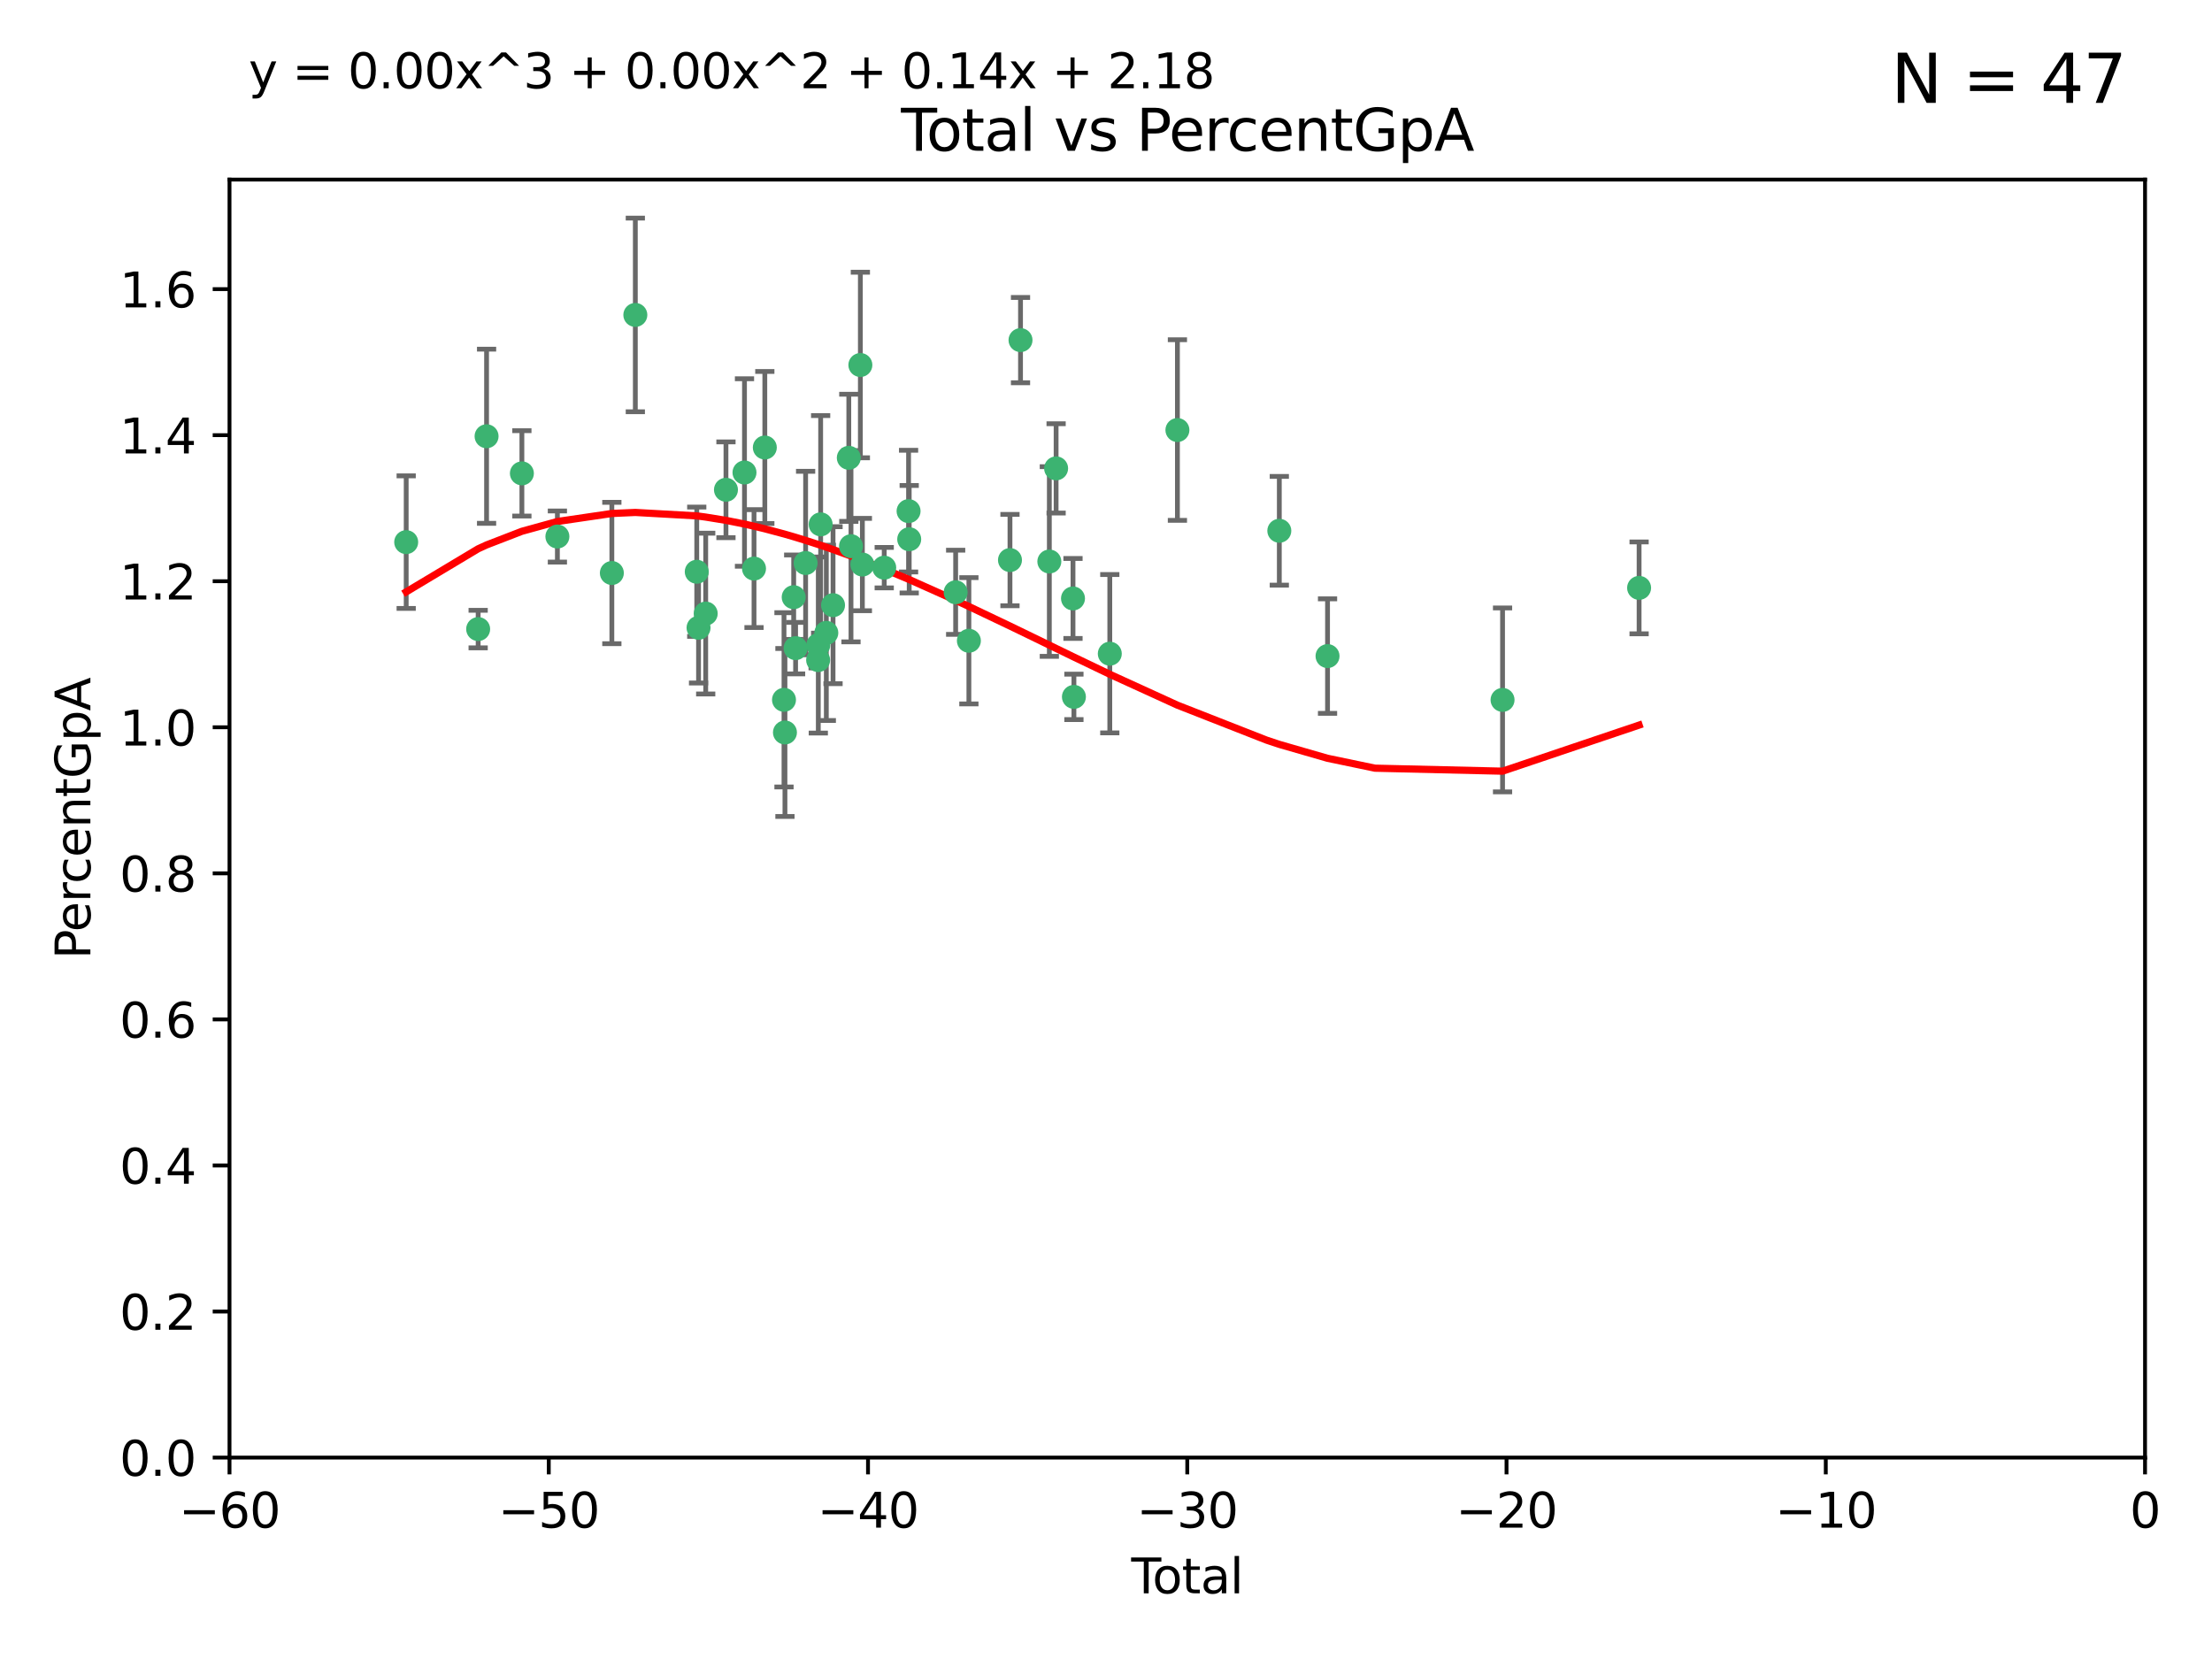 <?xml version="1.0" encoding="utf-8" standalone="no"?>
<!DOCTYPE svg PUBLIC "-//W3C//DTD SVG 1.1//EN"
  "http://www.w3.org/Graphics/SVG/1.1/DTD/svg11.dtd">
<svg xmlns:xlink="http://www.w3.org/1999/xlink" width="460.8pt" height="345.6pt" viewBox="0 0 460.8 345.6" xmlns="http://www.w3.org/2000/svg" version="1.1">
 <defs>
  <style type="text/css">*{stroke-linejoin: round; stroke-linecap: butt}</style>
 </defs>
 <g id="figure_1">
  <g id="patch_1">
   <path d="M 0 345.6 
L 460.8 345.6 
L 460.8 0 
L 0 0 
z
" style="fill: #ffffff"/>
  </g>
  <g id="axes_1">
   <g id="patch_2">
    <path d="M 47.81 303.64 
L 446.85 303.64 
L 446.85 37.411 
L 47.81 37.411 
z
" style="fill: #ffffff"/>
   </g>
   <g id="PathCollection_1">
    <defs>
     <path id="ma49d85616e" d="M 0 1.118 
C 0.297 1.118 0.581 1 0.791 0.791 
C 1 0.581 1.118 0.297 1.118 0 
C 1.118 -0.297 1 -0.581 0.791 -0.791 
C 0.581 -1 0.297 -1.118 0 -1.118 
C -0.297 -1.118 -0.581 -1 -0.791 -0.791 
C -1 -0.581 -1.118 -0.297 -1.118 0 
C -1.118 0.297 -1 0.581 -0.791 0.791 
C -0.581 1 -0.297 1.118 0 1.118 
z
" style="stroke: #3cb371"/>
    </defs>
    <g clip-path="url(#p4fda4cc3db)">
     <use xlink:href="#ma49d85616e" x="84.617" y="112.935" style="fill: #3cb371; stroke: #3cb371"/>
     <use xlink:href="#ma49d85616e" x="99.609" y="131.048" style="fill: #3cb371; stroke: #3cb371"/>
     <use xlink:href="#ma49d85616e" x="101.362" y="90.88" style="fill: #3cb371; stroke: #3cb371"/>
     <use xlink:href="#ma49d85616e" x="108.719" y="98.611" style="fill: #3cb371; stroke: #3cb371"/>
     <use xlink:href="#ma49d85616e" x="116.115" y="111.768" style="fill: #3cb371; stroke: #3cb371"/>
     <use xlink:href="#ma49d85616e" x="127.46" y="119.368" style="fill: #3cb371; stroke: #3cb371"/>
     <use xlink:href="#ma49d85616e" x="132.351" y="65.606" style="fill: #3cb371; stroke: #3cb371"/>
     <use xlink:href="#ma49d85616e" x="145.146" y="119.105" style="fill: #3cb371; stroke: #3cb371"/>
     <use xlink:href="#ma49d85616e" x="145.52" y="130.776" style="fill: #3cb371; stroke: #3cb371"/>
     <use xlink:href="#ma49d85616e" x="147.011" y="127.82" style="fill: #3cb371; stroke: #3cb371"/>
     <use xlink:href="#ma49d85616e" x="151.231" y="102.028" style="fill: #3cb371; stroke: #3cb371"/>
     <use xlink:href="#ma49d85616e" x="155.091" y="98.431" style="fill: #3cb371; stroke: #3cb371"/>
     <use xlink:href="#ma49d85616e" x="157.076" y="118.446" style="fill: #3cb371; stroke: #3cb371"/>
     <use xlink:href="#ma49d85616e" x="159.326" y="93.226" style="fill: #3cb371; stroke: #3cb371"/>
     <use xlink:href="#ma49d85616e" x="163.321" y="145.786" style="fill: #3cb371; stroke: #3cb371"/>
     <use xlink:href="#ma49d85616e" x="163.519" y="152.588" style="fill: #3cb371; stroke: #3cb371"/>
     <use xlink:href="#ma49d85616e" x="165.341" y="124.404" style="fill: #3cb371; stroke: #3cb371"/>
     <use xlink:href="#ma49d85616e" x="165.737" y="135.021" style="fill: #3cb371; stroke: #3cb371"/>
     <use xlink:href="#ma49d85616e" x="167.825" y="117.288" style="fill: #3cb371; stroke: #3cb371"/>
     <use xlink:href="#ma49d85616e" x="170.432" y="137.505" style="fill: #3cb371; stroke: #3cb371"/>
     <use xlink:href="#ma49d85616e" x="170.468" y="134.369" style="fill: #3cb371; stroke: #3cb371"/>
     <use xlink:href="#ma49d85616e" x="170.956" y="109.235" style="fill: #3cb371; stroke: #3cb371"/>
     <use xlink:href="#ma49d85616e" x="172.138" y="131.834" style="fill: #3cb371; stroke: #3cb371"/>
     <use xlink:href="#ma49d85616e" x="173.537" y="126.071" style="fill: #3cb371; stroke: #3cb371"/>
     <use xlink:href="#ma49d85616e" x="176.821" y="95.371" style="fill: #3cb371; stroke: #3cb371"/>
     <use xlink:href="#ma49d85616e" x="177.278" y="113.783" style="fill: #3cb371; stroke: #3cb371"/>
     <use xlink:href="#ma49d85616e" x="179.23" y="76.037" style="fill: #3cb371; stroke: #3cb371"/>
     <use xlink:href="#ma49d85616e" x="179.649" y="117.606" style="fill: #3cb371; stroke: #3cb371"/>
     <use xlink:href="#ma49d85616e" x="184.2" y="118.255" style="fill: #3cb371; stroke: #3cb371"/>
     <use xlink:href="#ma49d85616e" x="189.273" y="106.473" style="fill: #3cb371; stroke: #3cb371"/>
     <use xlink:href="#ma49d85616e" x="189.405" y="112.334" style="fill: #3cb371; stroke: #3cb371"/>
     <use xlink:href="#ma49d85616e" x="199.081" y="123.385" style="fill: #3cb371; stroke: #3cb371"/>
     <use xlink:href="#ma49d85616e" x="201.837" y="133.482" style="fill: #3cb371; stroke: #3cb371"/>
     <use xlink:href="#ma49d85616e" x="210.397" y="116.673" style="fill: #3cb371; stroke: #3cb371"/>
     <use xlink:href="#ma49d85616e" x="212.592" y="70.852" style="fill: #3cb371; stroke: #3cb371"/>
     <use xlink:href="#ma49d85616e" x="218.597" y="116.973" style="fill: #3cb371; stroke: #3cb371"/>
     <use xlink:href="#ma49d85616e" x="220.007" y="97.572" style="fill: #3cb371; stroke: #3cb371"/>
     <use xlink:href="#ma49d85616e" x="223.525" y="124.669" style="fill: #3cb371; stroke: #3cb371"/>
     <use xlink:href="#ma49d85616e" x="223.717" y="145.171" style="fill: #3cb371; stroke: #3cb371"/>
     <use xlink:href="#ma49d85616e" x="231.191" y="136.178" style="fill: #3cb371; stroke: #3cb371"/>
     <use xlink:href="#ma49d85616e" x="245.278" y="89.586" style="fill: #3cb371; stroke: #3cb371"/>
     <use xlink:href="#ma49d85616e" x="266.505" y="110.571" style="fill: #3cb371; stroke: #3cb371"/>
     <use xlink:href="#ma49d85616e" x="276.55" y="136.674" style="fill: #3cb371; stroke: #3cb371"/>
     <use xlink:href="#ma49d85616e" x="313.009" y="145.801" style="fill: #3cb371; stroke: #3cb371"/>
     <use xlink:href="#ma49d85616e" x="341.455" y="122.465" style="fill: #3cb371; stroke: #3cb371"/>
    </g>
   </g>
   <g id="matplotlib.axis_1">
    <g id="xtick_1">
     <g id="line2d_1">
      <defs>
       <path id="m1b76856606" d="M 0 0 
L 0 3.5 
" style="stroke: #000000; stroke-width: 0.8"/>
      </defs>
      <g>
       <use xlink:href="#m1b76856606" x="47.81" y="303.64" style="stroke: #000000; stroke-width: 0.8"/>
      </g>
     </g>
     <g id="text_1">
      <!-- −60 -->
      <g transform="translate(37.258 318.238)scale(0.1 -0.1)">
       <defs>
        <path id="DejaVuSans-2212" d="M 678 2272 
L 4684 2272 
L 4684 1741 
L 678 1741 
L 678 2272 
z
" transform="scale(0.016)"/>
        <path id="DejaVuSans-36" d="M 2113 2584 
Q 1688 2584 1439 2293 
Q 1191 2003 1191 1497 
Q 1191 994 1439 701 
Q 1688 409 2113 409 
Q 2538 409 2786 701 
Q 3034 994 3034 1497 
Q 3034 2003 2786 2293 
Q 2538 2584 2113 2584 
z
M 3366 4563 
L 3366 3988 
Q 3128 4100 2886 4159 
Q 2644 4219 2406 4219 
Q 1781 4219 1451 3797 
Q 1122 3375 1075 2522 
Q 1259 2794 1537 2939 
Q 1816 3084 2150 3084 
Q 2853 3084 3261 2657 
Q 3669 2231 3669 1497 
Q 3669 778 3244 343 
Q 2819 -91 2113 -91 
Q 1303 -91 875 529 
Q 447 1150 447 2328 
Q 447 3434 972 4092 
Q 1497 4750 2381 4750 
Q 2619 4750 2861 4703 
Q 3103 4656 3366 4563 
z
" transform="scale(0.016)"/>
        <path id="DejaVuSans-30" d="M 2034 4250 
Q 1547 4250 1301 3770 
Q 1056 3291 1056 2328 
Q 1056 1369 1301 889 
Q 1547 409 2034 409 
Q 2525 409 2770 889 
Q 3016 1369 3016 2328 
Q 3016 3291 2770 3770 
Q 2525 4250 2034 4250 
z
M 2034 4750 
Q 2819 4750 3233 4129 
Q 3647 3509 3647 2328 
Q 3647 1150 3233 529 
Q 2819 -91 2034 -91 
Q 1250 -91 836 529 
Q 422 1150 422 2328 
Q 422 3509 836 4129 
Q 1250 4750 2034 4750 
z
" transform="scale(0.016)"/>
       </defs>
       <use xlink:href="#DejaVuSans-2212"/>
       <use xlink:href="#DejaVuSans-36" x="83.789"/>
       <use xlink:href="#DejaVuSans-30" x="147.412"/>
      </g>
     </g>
    </g>
    <g id="xtick_2">
     <g id="line2d_2">
      <g>
       <use xlink:href="#m1b76856606" x="114.317" y="303.64" style="stroke: #000000; stroke-width: 0.8"/>
      </g>
     </g>
     <g id="text_2">
      <!-- −50 -->
      <g transform="translate(103.764 318.238)scale(0.1 -0.1)">
       <defs>
        <path id="DejaVuSans-35" d="M 691 4666 
L 3169 4666 
L 3169 4134 
L 1269 4134 
L 1269 2991 
Q 1406 3038 1543 3061 
Q 1681 3084 1819 3084 
Q 2600 3084 3056 2656 
Q 3513 2228 3513 1497 
Q 3513 744 3044 326 
Q 2575 -91 1722 -91 
Q 1428 -91 1123 -41 
Q 819 9 494 109 
L 494 744 
Q 775 591 1075 516 
Q 1375 441 1709 441 
Q 2250 441 2565 725 
Q 2881 1009 2881 1497 
Q 2881 1984 2565 2268 
Q 2250 2553 1709 2553 
Q 1456 2553 1204 2497 
Q 953 2441 691 2322 
L 691 4666 
z
" transform="scale(0.016)"/>
       </defs>
       <use xlink:href="#DejaVuSans-2212"/>
       <use xlink:href="#DejaVuSans-35" x="83.789"/>
       <use xlink:href="#DejaVuSans-30" x="147.412"/>
      </g>
     </g>
    </g>
    <g id="xtick_3">
     <g id="line2d_3">
      <g>
       <use xlink:href="#m1b76856606" x="180.823" y="303.64" style="stroke: #000000; stroke-width: 0.8"/>
      </g>
     </g>
     <g id="text_3">
      <!-- −40 -->
      <g transform="translate(170.271 318.238)scale(0.1 -0.1)">
       <defs>
        <path id="DejaVuSans-34" d="M 2419 4116 
L 825 1625 
L 2419 1625 
L 2419 4116 
z
M 2253 4666 
L 3047 4666 
L 3047 1625 
L 3713 1625 
L 3713 1100 
L 3047 1100 
L 3047 0 
L 2419 0 
L 2419 1100 
L 313 1100 
L 313 1709 
L 2253 4666 
z
" transform="scale(0.016)"/>
       </defs>
       <use xlink:href="#DejaVuSans-2212"/>
       <use xlink:href="#DejaVuSans-34" x="83.789"/>
       <use xlink:href="#DejaVuSans-30" x="147.412"/>
      </g>
     </g>
    </g>
    <g id="xtick_4">
     <g id="line2d_4">
      <g>
       <use xlink:href="#m1b76856606" x="247.33" y="303.64" style="stroke: #000000; stroke-width: 0.8"/>
      </g>
     </g>
     <g id="text_4">
      <!-- −30 -->
      <g transform="translate(236.778 318.238)scale(0.1 -0.1)">
       <defs>
        <path id="DejaVuSans-33" d="M 2597 2516 
Q 3050 2419 3304 2112 
Q 3559 1806 3559 1356 
Q 3559 666 3084 287 
Q 2609 -91 1734 -91 
Q 1441 -91 1130 -33 
Q 819 25 488 141 
L 488 750 
Q 750 597 1062 519 
Q 1375 441 1716 441 
Q 2309 441 2620 675 
Q 2931 909 2931 1356 
Q 2931 1769 2642 2001 
Q 2353 2234 1838 2234 
L 1294 2234 
L 1294 2753 
L 1863 2753 
Q 2328 2753 2575 2939 
Q 2822 3125 2822 3475 
Q 2822 3834 2567 4026 
Q 2313 4219 1838 4219 
Q 1578 4219 1281 4162 
Q 984 4106 628 3988 
L 628 4550 
Q 988 4650 1302 4700 
Q 1616 4750 1894 4750 
Q 2613 4750 3031 4423 
Q 3450 4097 3450 3541 
Q 3450 3153 3228 2886 
Q 3006 2619 2597 2516 
z
" transform="scale(0.016)"/>
       </defs>
       <use xlink:href="#DejaVuSans-2212"/>
       <use xlink:href="#DejaVuSans-33" x="83.789"/>
       <use xlink:href="#DejaVuSans-30" x="147.412"/>
      </g>
     </g>
    </g>
    <g id="xtick_5">
     <g id="line2d_5">
      <g>
       <use xlink:href="#m1b76856606" x="313.837" y="303.64" style="stroke: #000000; stroke-width: 0.8"/>
      </g>
     </g>
     <g id="text_5">
      <!-- −20 -->
      <g transform="translate(303.284 318.238)scale(0.1 -0.1)">
       <defs>
        <path id="DejaVuSans-32" d="M 1228 531 
L 3431 531 
L 3431 0 
L 469 0 
L 469 531 
Q 828 903 1448 1529 
Q 2069 2156 2228 2338 
Q 2531 2678 2651 2914 
Q 2772 3150 2772 3378 
Q 2772 3750 2511 3984 
Q 2250 4219 1831 4219 
Q 1534 4219 1204 4116 
Q 875 4013 500 3803 
L 500 4441 
Q 881 4594 1212 4672 
Q 1544 4750 1819 4750 
Q 2544 4750 2975 4387 
Q 3406 4025 3406 3419 
Q 3406 3131 3298 2873 
Q 3191 2616 2906 2266 
Q 2828 2175 2409 1742 
Q 1991 1309 1228 531 
z
" transform="scale(0.016)"/>
       </defs>
       <use xlink:href="#DejaVuSans-2212"/>
       <use xlink:href="#DejaVuSans-32" x="83.789"/>
       <use xlink:href="#DejaVuSans-30" x="147.412"/>
      </g>
     </g>
    </g>
    <g id="xtick_6">
     <g id="line2d_6">
      <g>
       <use xlink:href="#m1b76856606" x="380.343" y="303.64" style="stroke: #000000; stroke-width: 0.8"/>
      </g>
     </g>
     <g id="text_6">
      <!-- −10 -->
      <g transform="translate(369.791 318.238)scale(0.1 -0.1)">
       <defs>
        <path id="DejaVuSans-31" d="M 794 531 
L 1825 531 
L 1825 4091 
L 703 3866 
L 703 4441 
L 1819 4666 
L 2450 4666 
L 2450 531 
L 3481 531 
L 3481 0 
L 794 0 
L 794 531 
z
" transform="scale(0.016)"/>
       </defs>
       <use xlink:href="#DejaVuSans-2212"/>
       <use xlink:href="#DejaVuSans-31" x="83.789"/>
       <use xlink:href="#DejaVuSans-30" x="147.412"/>
      </g>
     </g>
    </g>
    <g id="xtick_7">
     <g id="line2d_7">
      <g>
       <use xlink:href="#m1b76856606" x="446.85" y="303.64" style="stroke: #000000; stroke-width: 0.8"/>
      </g>
     </g>
     <g id="text_7">
      <!-- 0 -->
      <g transform="translate(443.669 318.238)scale(0.1 -0.1)">
       <use xlink:href="#DejaVuSans-30"/>
      </g>
     </g>
    </g>
    <g id="text_8">
     <!-- Total -->
     <g transform="translate(235.653 331.917)scale(0.1 -0.1)">
      <defs>
       <path id="DejaVuSans-54" d="M -19 4666 
L 3928 4666 
L 3928 4134 
L 2272 4134 
L 2272 0 
L 1638 0 
L 1638 4134 
L -19 4134 
L -19 4666 
z
" transform="scale(0.016)"/>
       <path id="DejaVuSans-6f" d="M 1959 3097 
Q 1497 3097 1228 2736 
Q 959 2375 959 1747 
Q 959 1119 1226 758 
Q 1494 397 1959 397 
Q 2419 397 2687 759 
Q 2956 1122 2956 1747 
Q 2956 2369 2687 2733 
Q 2419 3097 1959 3097 
z
M 1959 3584 
Q 2709 3584 3137 3096 
Q 3566 2609 3566 1747 
Q 3566 888 3137 398 
Q 2709 -91 1959 -91 
Q 1206 -91 779 398 
Q 353 888 353 1747 
Q 353 2609 779 3096 
Q 1206 3584 1959 3584 
z
" transform="scale(0.016)"/>
       <path id="DejaVuSans-74" d="M 1172 4494 
L 1172 3500 
L 2356 3500 
L 2356 3053 
L 1172 3053 
L 1172 1153 
Q 1172 725 1289 603 
Q 1406 481 1766 481 
L 2356 481 
L 2356 0 
L 1766 0 
Q 1100 0 847 248 
Q 594 497 594 1153 
L 594 3053 
L 172 3053 
L 172 3500 
L 594 3500 
L 594 4494 
L 1172 4494 
z
" transform="scale(0.016)"/>
       <path id="DejaVuSans-61" d="M 2194 1759 
Q 1497 1759 1228 1600 
Q 959 1441 959 1056 
Q 959 750 1161 570 
Q 1363 391 1709 391 
Q 2188 391 2477 730 
Q 2766 1069 2766 1631 
L 2766 1759 
L 2194 1759 
z
M 3341 1997 
L 3341 0 
L 2766 0 
L 2766 531 
Q 2569 213 2275 61 
Q 1981 -91 1556 -91 
Q 1019 -91 701 211 
Q 384 513 384 1019 
Q 384 1609 779 1909 
Q 1175 2209 1959 2209 
L 2766 2209 
L 2766 2266 
Q 2766 2663 2505 2880 
Q 2244 3097 1772 3097 
Q 1472 3097 1187 3025 
Q 903 2953 641 2809 
L 641 3341 
Q 956 3463 1253 3523 
Q 1550 3584 1831 3584 
Q 2591 3584 2966 3190 
Q 3341 2797 3341 1997 
z
" transform="scale(0.016)"/>
       <path id="DejaVuSans-6c" d="M 603 4863 
L 1178 4863 
L 1178 0 
L 603 0 
L 603 4863 
z
" transform="scale(0.016)"/>
      </defs>
      <use xlink:href="#DejaVuSans-54"/>
      <use xlink:href="#DejaVuSans-6f" x="44.084"/>
      <use xlink:href="#DejaVuSans-74" x="105.266"/>
      <use xlink:href="#DejaVuSans-61" x="144.475"/>
      <use xlink:href="#DejaVuSans-6c" x="205.754"/>
     </g>
    </g>
   </g>
   <g id="matplotlib.axis_2">
    <g id="ytick_1">
     <g id="line2d_8">
      <defs>
       <path id="m2b732bc955" d="M 0 0 
L -3.5 0 
" style="stroke: #000000; stroke-width: 0.8"/>
      </defs>
      <g>
       <use xlink:href="#m2b732bc955" x="47.81" y="303.64" style="stroke: #000000; stroke-width: 0.8"/>
      </g>
     </g>
     <g id="text_9">
      <!-- 0.0 -->
      <g transform="translate(24.907 307.439)scale(0.1 -0.1)">
       <defs>
        <path id="DejaVuSans-2e" d="M 684 794 
L 1344 794 
L 1344 0 
L 684 0 
L 684 794 
z
" transform="scale(0.016)"/>
       </defs>
       <use xlink:href="#DejaVuSans-30"/>
       <use xlink:href="#DejaVuSans-2e" x="63.623"/>
       <use xlink:href="#DejaVuSans-30" x="95.41"/>
      </g>
     </g>
    </g>
    <g id="ytick_2">
     <g id="line2d_9">
      <g>
       <use xlink:href="#m2b732bc955" x="47.81" y="273.214" style="stroke: #000000; stroke-width: 0.8"/>
      </g>
     </g>
     <g id="text_10">
      <!-- 0.2 -->
      <g transform="translate(24.907 277.013)scale(0.1 -0.1)">
       <use xlink:href="#DejaVuSans-30"/>
       <use xlink:href="#DejaVuSans-2e" x="63.623"/>
       <use xlink:href="#DejaVuSans-32" x="95.41"/>
      </g>
     </g>
    </g>
    <g id="ytick_3">
     <g id="line2d_10">
      <g>
       <use xlink:href="#m2b732bc955" x="47.81" y="242.788" style="stroke: #000000; stroke-width: 0.8"/>
      </g>
     </g>
     <g id="text_11">
      <!-- 0.4 -->
      <g transform="translate(24.907 246.587)scale(0.1 -0.1)">
       <use xlink:href="#DejaVuSans-30"/>
       <use xlink:href="#DejaVuSans-2e" x="63.623"/>
       <use xlink:href="#DejaVuSans-34" x="95.41"/>
      </g>
     </g>
    </g>
    <g id="ytick_4">
     <g id="line2d_11">
      <g>
       <use xlink:href="#m2b732bc955" x="47.81" y="212.362" style="stroke: #000000; stroke-width: 0.8"/>
      </g>
     </g>
     <g id="text_12">
      <!-- 0.6 -->
      <g transform="translate(24.907 216.161)scale(0.1 -0.1)">
       <use xlink:href="#DejaVuSans-30"/>
       <use xlink:href="#DejaVuSans-2e" x="63.623"/>
       <use xlink:href="#DejaVuSans-36" x="95.41"/>
      </g>
     </g>
    </g>
    <g id="ytick_5">
     <g id="line2d_12">
      <g>
       <use xlink:href="#m2b732bc955" x="47.81" y="181.935" style="stroke: #000000; stroke-width: 0.8"/>
      </g>
     </g>
     <g id="text_13">
      <!-- 0.8 -->
      <g transform="translate(24.907 185.735)scale(0.1 -0.1)">
       <defs>
        <path id="DejaVuSans-38" d="M 2034 2216 
Q 1584 2216 1326 1975 
Q 1069 1734 1069 1313 
Q 1069 891 1326 650 
Q 1584 409 2034 409 
Q 2484 409 2743 651 
Q 3003 894 3003 1313 
Q 3003 1734 2745 1975 
Q 2488 2216 2034 2216 
z
M 1403 2484 
Q 997 2584 770 2862 
Q 544 3141 544 3541 
Q 544 4100 942 4425 
Q 1341 4750 2034 4750 
Q 2731 4750 3128 4425 
Q 3525 4100 3525 3541 
Q 3525 3141 3298 2862 
Q 3072 2584 2669 2484 
Q 3125 2378 3379 2068 
Q 3634 1759 3634 1313 
Q 3634 634 3220 271 
Q 2806 -91 2034 -91 
Q 1263 -91 848 271 
Q 434 634 434 1313 
Q 434 1759 690 2068 
Q 947 2378 1403 2484 
z
M 1172 3481 
Q 1172 3119 1398 2916 
Q 1625 2713 2034 2713 
Q 2441 2713 2670 2916 
Q 2900 3119 2900 3481 
Q 2900 3844 2670 4047 
Q 2441 4250 2034 4250 
Q 1625 4250 1398 4047 
Q 1172 3844 1172 3481 
z
" transform="scale(0.016)"/>
       </defs>
       <use xlink:href="#DejaVuSans-30"/>
       <use xlink:href="#DejaVuSans-2e" x="63.623"/>
       <use xlink:href="#DejaVuSans-38" x="95.41"/>
      </g>
     </g>
    </g>
    <g id="ytick_6">
     <g id="line2d_13">
      <g>
       <use xlink:href="#m2b732bc955" x="47.81" y="151.509" style="stroke: #000000; stroke-width: 0.8"/>
      </g>
     </g>
     <g id="text_14">
      <!-- 1.0 -->
      <g transform="translate(24.907 155.308)scale(0.1 -0.1)">
       <use xlink:href="#DejaVuSans-31"/>
       <use xlink:href="#DejaVuSans-2e" x="63.623"/>
       <use xlink:href="#DejaVuSans-30" x="95.41"/>
      </g>
     </g>
    </g>
    <g id="ytick_7">
     <g id="line2d_14">
      <g>
       <use xlink:href="#m2b732bc955" x="47.81" y="121.083" style="stroke: #000000; stroke-width: 0.8"/>
      </g>
     </g>
     <g id="text_15">
      <!-- 1.2 -->
      <g transform="translate(24.907 124.882)scale(0.1 -0.1)">
       <use xlink:href="#DejaVuSans-31"/>
       <use xlink:href="#DejaVuSans-2e" x="63.623"/>
       <use xlink:href="#DejaVuSans-32" x="95.41"/>
      </g>
     </g>
    </g>
    <g id="ytick_8">
     <g id="line2d_15">
      <g>
       <use xlink:href="#m2b732bc955" x="47.81" y="90.657" style="stroke: #000000; stroke-width: 0.8"/>
      </g>
     </g>
     <g id="text_16">
      <!-- 1.4 -->
      <g transform="translate(24.907 94.456)scale(0.1 -0.1)">
       <use xlink:href="#DejaVuSans-31"/>
       <use xlink:href="#DejaVuSans-2e" x="63.623"/>
       <use xlink:href="#DejaVuSans-34" x="95.41"/>
      </g>
     </g>
    </g>
    <g id="ytick_9">
     <g id="line2d_16">
      <g>
       <use xlink:href="#m2b732bc955" x="47.81" y="60.231" style="stroke: #000000; stroke-width: 0.8"/>
      </g>
     </g>
     <g id="text_17">
      <!-- 1.6 -->
      <g transform="translate(24.907 64.03)scale(0.1 -0.1)">
       <use xlink:href="#DejaVuSans-31"/>
       <use xlink:href="#DejaVuSans-2e" x="63.623"/>
       <use xlink:href="#DejaVuSans-36" x="95.41"/>
      </g>
     </g>
    </g>
    <g id="text_18">
     <!-- PercentGpA -->
     <g transform="translate(18.827 199.802)rotate(-90)scale(0.1 -0.1)">
      <defs>
       <path id="DejaVuSans-50" d="M 1259 4147 
L 1259 2394 
L 2053 2394 
Q 2494 2394 2734 2622 
Q 2975 2850 2975 3272 
Q 2975 3691 2734 3919 
Q 2494 4147 2053 4147 
L 1259 4147 
z
M 628 4666 
L 2053 4666 
Q 2838 4666 3239 4311 
Q 3641 3956 3641 3272 
Q 3641 2581 3239 2228 
Q 2838 1875 2053 1875 
L 1259 1875 
L 1259 0 
L 628 0 
L 628 4666 
z
" transform="scale(0.016)"/>
       <path id="DejaVuSans-65" d="M 3597 1894 
L 3597 1613 
L 953 1613 
Q 991 1019 1311 708 
Q 1631 397 2203 397 
Q 2534 397 2845 478 
Q 3156 559 3463 722 
L 3463 178 
Q 3153 47 2828 -22 
Q 2503 -91 2169 -91 
Q 1331 -91 842 396 
Q 353 884 353 1716 
Q 353 2575 817 3079 
Q 1281 3584 2069 3584 
Q 2775 3584 3186 3129 
Q 3597 2675 3597 1894 
z
M 3022 2063 
Q 3016 2534 2758 2815 
Q 2500 3097 2075 3097 
Q 1594 3097 1305 2825 
Q 1016 2553 972 2059 
L 3022 2063 
z
" transform="scale(0.016)"/>
       <path id="DejaVuSans-72" d="M 2631 2963 
Q 2534 3019 2420 3045 
Q 2306 3072 2169 3072 
Q 1681 3072 1420 2755 
Q 1159 2438 1159 1844 
L 1159 0 
L 581 0 
L 581 3500 
L 1159 3500 
L 1159 2956 
Q 1341 3275 1631 3429 
Q 1922 3584 2338 3584 
Q 2397 3584 2469 3576 
Q 2541 3569 2628 3553 
L 2631 2963 
z
" transform="scale(0.016)"/>
       <path id="DejaVuSans-63" d="M 3122 3366 
L 3122 2828 
Q 2878 2963 2633 3030 
Q 2388 3097 2138 3097 
Q 1578 3097 1268 2742 
Q 959 2388 959 1747 
Q 959 1106 1268 751 
Q 1578 397 2138 397 
Q 2388 397 2633 464 
Q 2878 531 3122 666 
L 3122 134 
Q 2881 22 2623 -34 
Q 2366 -91 2075 -91 
Q 1284 -91 818 406 
Q 353 903 353 1747 
Q 353 2603 823 3093 
Q 1294 3584 2113 3584 
Q 2378 3584 2631 3529 
Q 2884 3475 3122 3366 
z
" transform="scale(0.016)"/>
       <path id="DejaVuSans-6e" d="M 3513 2113 
L 3513 0 
L 2938 0 
L 2938 2094 
Q 2938 2591 2744 2837 
Q 2550 3084 2163 3084 
Q 1697 3084 1428 2787 
Q 1159 2491 1159 1978 
L 1159 0 
L 581 0 
L 581 3500 
L 1159 3500 
L 1159 2956 
Q 1366 3272 1645 3428 
Q 1925 3584 2291 3584 
Q 2894 3584 3203 3211 
Q 3513 2838 3513 2113 
z
" transform="scale(0.016)"/>
       <path id="DejaVuSans-47" d="M 3809 666 
L 3809 1919 
L 2778 1919 
L 2778 2438 
L 4434 2438 
L 4434 434 
Q 4069 175 3628 42 
Q 3188 -91 2688 -91 
Q 1594 -91 976 548 
Q 359 1188 359 2328 
Q 359 3472 976 4111 
Q 1594 4750 2688 4750 
Q 3144 4750 3555 4637 
Q 3966 4525 4313 4306 
L 4313 3634 
Q 3963 3931 3569 4081 
Q 3175 4231 2741 4231 
Q 1884 4231 1454 3753 
Q 1025 3275 1025 2328 
Q 1025 1384 1454 906 
Q 1884 428 2741 428 
Q 3075 428 3337 486 
Q 3600 544 3809 666 
z
" transform="scale(0.016)"/>
       <path id="DejaVuSans-70" d="M 1159 525 
L 1159 -1331 
L 581 -1331 
L 581 3500 
L 1159 3500 
L 1159 2969 
Q 1341 3281 1617 3432 
Q 1894 3584 2278 3584 
Q 2916 3584 3314 3078 
Q 3713 2572 3713 1747 
Q 3713 922 3314 415 
Q 2916 -91 2278 -91 
Q 1894 -91 1617 61 
Q 1341 213 1159 525 
z
M 3116 1747 
Q 3116 2381 2855 2742 
Q 2594 3103 2138 3103 
Q 1681 3103 1420 2742 
Q 1159 2381 1159 1747 
Q 1159 1113 1420 752 
Q 1681 391 2138 391 
Q 2594 391 2855 752 
Q 3116 1113 3116 1747 
z
" transform="scale(0.016)"/>
       <path id="DejaVuSans-41" d="M 2188 4044 
L 1331 1722 
L 3047 1722 
L 2188 4044 
z
M 1831 4666 
L 2547 4666 
L 4325 0 
L 3669 0 
L 3244 1197 
L 1141 1197 
L 716 0 
L 50 0 
L 1831 4666 
z
" transform="scale(0.016)"/>
      </defs>
      <use xlink:href="#DejaVuSans-50"/>
      <use xlink:href="#DejaVuSans-65" x="56.678"/>
      <use xlink:href="#DejaVuSans-72" x="118.201"/>
      <use xlink:href="#DejaVuSans-63" x="157.064"/>
      <use xlink:href="#DejaVuSans-65" x="212.045"/>
      <use xlink:href="#DejaVuSans-6e" x="273.568"/>
      <use xlink:href="#DejaVuSans-74" x="336.947"/>
      <use xlink:href="#DejaVuSans-47" x="376.156"/>
      <use xlink:href="#DejaVuSans-70" x="453.646"/>
      <use xlink:href="#DejaVuSans-41" x="517.123"/>
     </g>
    </g>
   </g>
   <g id="LineCollection_1">
    <path d="M 84.617 126.742 
L 84.617 99.128 
" clip-path="url(#p4fda4cc3db)" style="fill: none; stroke: #696969"/>
    <path d="M 99.609 134.958 
L 99.609 127.138 
" clip-path="url(#p4fda4cc3db)" style="fill: none; stroke: #696969"/>
    <path d="M 101.362 109.021 
L 101.362 72.739 
" clip-path="url(#p4fda4cc3db)" style="fill: none; stroke: #696969"/>
    <path d="M 108.719 107.5 
L 108.719 89.723 
" clip-path="url(#p4fda4cc3db)" style="fill: none; stroke: #696969"/>
    <path d="M 116.115 117.091 
L 116.115 106.444 
" clip-path="url(#p4fda4cc3db)" style="fill: none; stroke: #696969"/>
    <path d="M 127.46 134.091 
L 127.46 104.645 
" clip-path="url(#p4fda4cc3db)" style="fill: none; stroke: #696969"/>
    <path d="M 132.351 85.777 
L 132.351 45.434 
" clip-path="url(#p4fda4cc3db)" style="fill: none; stroke: #696969"/>
    <path d="M 145.146 132.572 
L 145.146 105.638 
" clip-path="url(#p4fda4cc3db)" style="fill: none; stroke: #696969"/>
    <path d="M 145.52 142.284 
L 145.52 119.267 
" clip-path="url(#p4fda4cc3db)" style="fill: none; stroke: #696969"/>
    <path d="M 147.011 144.568 
L 147.011 111.073 
" clip-path="url(#p4fda4cc3db)" style="fill: none; stroke: #696969"/>
    <path d="M 151.231 112.003 
L 151.231 92.053 
" clip-path="url(#p4fda4cc3db)" style="fill: none; stroke: #696969"/>
    <path d="M 155.091 117.96 
L 155.091 78.902 
" clip-path="url(#p4fda4cc3db)" style="fill: none; stroke: #696969"/>
    <path d="M 157.076 130.722 
L 157.076 106.17 
" clip-path="url(#p4fda4cc3db)" style="fill: none; stroke: #696969"/>
    <path d="M 159.326 109.064 
L 159.326 77.387 
" clip-path="url(#p4fda4cc3db)" style="fill: none; stroke: #696969"/>
    <path d="M 163.321 163.937 
L 163.321 127.634 
" clip-path="url(#p4fda4cc3db)" style="fill: none; stroke: #696969"/>
    <path d="M 163.519 170.081 
L 163.519 135.096 
" clip-path="url(#p4fda4cc3db)" style="fill: none; stroke: #696969"/>
    <path d="M 165.341 133.195 
L 165.341 115.614 
" clip-path="url(#p4fda4cc3db)" style="fill: none; stroke: #696969"/>
    <path d="M 165.737 140.382 
L 165.737 129.659 
" clip-path="url(#p4fda4cc3db)" style="fill: none; stroke: #696969"/>
    <path d="M 167.825 136.395 
L 167.825 98.181 
" clip-path="url(#p4fda4cc3db)" style="fill: none; stroke: #696969"/>
    <path d="M 170.432 139.142 
L 170.432 135.868 
" clip-path="url(#p4fda4cc3db)" style="fill: none; stroke: #696969"/>
    <path d="M 170.468 152.707 
L 170.468 116.031 
" clip-path="url(#p4fda4cc3db)" style="fill: none; stroke: #696969"/>
    <path d="M 170.956 131.899 
L 170.956 86.572 
" clip-path="url(#p4fda4cc3db)" style="fill: none; stroke: #696969"/>
    <path d="M 172.138 150.092 
L 172.138 113.575 
" clip-path="url(#p4fda4cc3db)" style="fill: none; stroke: #696969"/>
    <path d="M 173.537 142.423 
L 173.537 109.718 
" clip-path="url(#p4fda4cc3db)" style="fill: none; stroke: #696969"/>
    <path d="M 176.821 108.615 
L 176.821 82.127 
" clip-path="url(#p4fda4cc3db)" style="fill: none; stroke: #696969"/>
    <path d="M 177.278 133.708 
L 177.278 93.858 
" clip-path="url(#p4fda4cc3db)" style="fill: none; stroke: #696969"/>
    <path d="M 179.23 95.366 
L 179.23 56.709 
" clip-path="url(#p4fda4cc3db)" style="fill: none; stroke: #696969"/>
    <path d="M 179.649 127.227 
L 179.649 107.986 
" clip-path="url(#p4fda4cc3db)" style="fill: none; stroke: #696969"/>
    <path d="M 184.2 122.472 
L 184.2 114.039 
" clip-path="url(#p4fda4cc3db)" style="fill: none; stroke: #696969"/>
    <path d="M 189.273 119.149 
L 189.273 93.797 
" clip-path="url(#p4fda4cc3db)" style="fill: none; stroke: #696969"/>
    <path d="M 189.405 123.529 
L 189.405 101.139 
" clip-path="url(#p4fda4cc3db)" style="fill: none; stroke: #696969"/>
    <path d="M 199.081 132.151 
L 199.081 114.62 
" clip-path="url(#p4fda4cc3db)" style="fill: none; stroke: #696969"/>
    <path d="M 201.837 146.637 
L 201.837 120.327 
" clip-path="url(#p4fda4cc3db)" style="fill: none; stroke: #696969"/>
    <path d="M 210.397 126.191 
L 210.397 107.154 
" clip-path="url(#p4fda4cc3db)" style="fill: none; stroke: #696969"/>
    <path d="M 212.592 79.735 
L 212.592 61.968 
" clip-path="url(#p4fda4cc3db)" style="fill: none; stroke: #696969"/>
    <path d="M 218.597 136.73 
L 218.597 97.216 
" clip-path="url(#p4fda4cc3db)" style="fill: none; stroke: #696969"/>
    <path d="M 220.007 106.878 
L 220.007 88.267 
" clip-path="url(#p4fda4cc3db)" style="fill: none; stroke: #696969"/>
    <path d="M 223.525 132.997 
L 223.525 116.341 
" clip-path="url(#p4fda4cc3db)" style="fill: none; stroke: #696969"/>
    <path d="M 223.717 149.901 
L 223.717 140.441 
" clip-path="url(#p4fda4cc3db)" style="fill: none; stroke: #696969"/>
    <path d="M 231.191 152.672 
L 231.191 119.684 
" clip-path="url(#p4fda4cc3db)" style="fill: none; stroke: #696969"/>
    <path d="M 245.278 108.397 
L 245.278 70.776 
" clip-path="url(#p4fda4cc3db)" style="fill: none; stroke: #696969"/>
    <path d="M 266.505 121.897 
L 266.505 99.245 
" clip-path="url(#p4fda4cc3db)" style="fill: none; stroke: #696969"/>
    <path d="M 276.55 148.602 
L 276.55 124.746 
" clip-path="url(#p4fda4cc3db)" style="fill: none; stroke: #696969"/>
    <path d="M 313.009 164.958 
L 313.009 126.644 
" clip-path="url(#p4fda4cc3db)" style="fill: none; stroke: #696969"/>
    <path d="M 341.455 132.034 
L 341.455 112.895 
" clip-path="url(#p4fda4cc3db)" style="fill: none; stroke: #696969"/>
   </g>
   <g id="line2d_17">
    <defs>
     <path id="m4cfe0d0d0e" d="M 2 0 
L -2 -0 
" style="stroke: #696969"/>
    </defs>
    <g clip-path="url(#p4fda4cc3db)">
     <use xlink:href="#m4cfe0d0d0e" x="84.617" y="126.742" style="fill: #696969; stroke: #696969"/>
     <use xlink:href="#m4cfe0d0d0e" x="99.609" y="134.958" style="fill: #696969; stroke: #696969"/>
     <use xlink:href="#m4cfe0d0d0e" x="101.362" y="109.021" style="fill: #696969; stroke: #696969"/>
     <use xlink:href="#m4cfe0d0d0e" x="108.719" y="107.5" style="fill: #696969; stroke: #696969"/>
     <use xlink:href="#m4cfe0d0d0e" x="116.115" y="117.091" style="fill: #696969; stroke: #696969"/>
     <use xlink:href="#m4cfe0d0d0e" x="127.46" y="134.091" style="fill: #696969; stroke: #696969"/>
     <use xlink:href="#m4cfe0d0d0e" x="132.351" y="85.777" style="fill: #696969; stroke: #696969"/>
     <use xlink:href="#m4cfe0d0d0e" x="145.146" y="132.572" style="fill: #696969; stroke: #696969"/>
     <use xlink:href="#m4cfe0d0d0e" x="145.52" y="142.284" style="fill: #696969; stroke: #696969"/>
     <use xlink:href="#m4cfe0d0d0e" x="147.011" y="144.568" style="fill: #696969; stroke: #696969"/>
     <use xlink:href="#m4cfe0d0d0e" x="151.231" y="112.003" style="fill: #696969; stroke: #696969"/>
     <use xlink:href="#m4cfe0d0d0e" x="155.091" y="117.96" style="fill: #696969; stroke: #696969"/>
     <use xlink:href="#m4cfe0d0d0e" x="157.076" y="130.722" style="fill: #696969; stroke: #696969"/>
     <use xlink:href="#m4cfe0d0d0e" x="159.326" y="109.064" style="fill: #696969; stroke: #696969"/>
     <use xlink:href="#m4cfe0d0d0e" x="163.321" y="163.937" style="fill: #696969; stroke: #696969"/>
     <use xlink:href="#m4cfe0d0d0e" x="163.519" y="170.081" style="fill: #696969; stroke: #696969"/>
     <use xlink:href="#m4cfe0d0d0e" x="165.341" y="133.195" style="fill: #696969; stroke: #696969"/>
     <use xlink:href="#m4cfe0d0d0e" x="165.737" y="140.382" style="fill: #696969; stroke: #696969"/>
     <use xlink:href="#m4cfe0d0d0e" x="167.825" y="136.395" style="fill: #696969; stroke: #696969"/>
     <use xlink:href="#m4cfe0d0d0e" x="170.432" y="139.142" style="fill: #696969; stroke: #696969"/>
     <use xlink:href="#m4cfe0d0d0e" x="170.468" y="152.707" style="fill: #696969; stroke: #696969"/>
     <use xlink:href="#m4cfe0d0d0e" x="170.956" y="131.899" style="fill: #696969; stroke: #696969"/>
     <use xlink:href="#m4cfe0d0d0e" x="172.138" y="150.092" style="fill: #696969; stroke: #696969"/>
     <use xlink:href="#m4cfe0d0d0e" x="173.537" y="142.423" style="fill: #696969; stroke: #696969"/>
     <use xlink:href="#m4cfe0d0d0e" x="176.821" y="108.615" style="fill: #696969; stroke: #696969"/>
     <use xlink:href="#m4cfe0d0d0e" x="177.278" y="133.708" style="fill: #696969; stroke: #696969"/>
     <use xlink:href="#m4cfe0d0d0e" x="179.23" y="95.366" style="fill: #696969; stroke: #696969"/>
     <use xlink:href="#m4cfe0d0d0e" x="179.649" y="127.227" style="fill: #696969; stroke: #696969"/>
     <use xlink:href="#m4cfe0d0d0e" x="184.2" y="122.472" style="fill: #696969; stroke: #696969"/>
     <use xlink:href="#m4cfe0d0d0e" x="189.273" y="119.149" style="fill: #696969; stroke: #696969"/>
     <use xlink:href="#m4cfe0d0d0e" x="189.405" y="123.529" style="fill: #696969; stroke: #696969"/>
     <use xlink:href="#m4cfe0d0d0e" x="199.081" y="132.151" style="fill: #696969; stroke: #696969"/>
     <use xlink:href="#m4cfe0d0d0e" x="201.837" y="146.637" style="fill: #696969; stroke: #696969"/>
     <use xlink:href="#m4cfe0d0d0e" x="210.397" y="126.191" style="fill: #696969; stroke: #696969"/>
     <use xlink:href="#m4cfe0d0d0e" x="212.592" y="79.735" style="fill: #696969; stroke: #696969"/>
     <use xlink:href="#m4cfe0d0d0e" x="218.597" y="136.73" style="fill: #696969; stroke: #696969"/>
     <use xlink:href="#m4cfe0d0d0e" x="220.007" y="106.878" style="fill: #696969; stroke: #696969"/>
     <use xlink:href="#m4cfe0d0d0e" x="223.525" y="132.997" style="fill: #696969; stroke: #696969"/>
     <use xlink:href="#m4cfe0d0d0e" x="223.717" y="149.901" style="fill: #696969; stroke: #696969"/>
     <use xlink:href="#m4cfe0d0d0e" x="231.191" y="152.672" style="fill: #696969; stroke: #696969"/>
     <use xlink:href="#m4cfe0d0d0e" x="245.278" y="108.397" style="fill: #696969; stroke: #696969"/>
     <use xlink:href="#m4cfe0d0d0e" x="266.505" y="121.897" style="fill: #696969; stroke: #696969"/>
     <use xlink:href="#m4cfe0d0d0e" x="276.55" y="148.602" style="fill: #696969; stroke: #696969"/>
     <use xlink:href="#m4cfe0d0d0e" x="313.009" y="164.958" style="fill: #696969; stroke: #696969"/>
     <use xlink:href="#m4cfe0d0d0e" x="341.455" y="132.034" style="fill: #696969; stroke: #696969"/>
    </g>
   </g>
   <g id="line2d_18">
    <g clip-path="url(#p4fda4cc3db)">
     <use xlink:href="#m4cfe0d0d0e" x="84.617" y="99.128" style="fill: #696969; stroke: #696969"/>
     <use xlink:href="#m4cfe0d0d0e" x="99.609" y="127.138" style="fill: #696969; stroke: #696969"/>
     <use xlink:href="#m4cfe0d0d0e" x="101.362" y="72.739" style="fill: #696969; stroke: #696969"/>
     <use xlink:href="#m4cfe0d0d0e" x="108.719" y="89.723" style="fill: #696969; stroke: #696969"/>
     <use xlink:href="#m4cfe0d0d0e" x="116.115" y="106.444" style="fill: #696969; stroke: #696969"/>
     <use xlink:href="#m4cfe0d0d0e" x="127.46" y="104.645" style="fill: #696969; stroke: #696969"/>
     <use xlink:href="#m4cfe0d0d0e" x="132.351" y="45.434" style="fill: #696969; stroke: #696969"/>
     <use xlink:href="#m4cfe0d0d0e" x="145.146" y="105.638" style="fill: #696969; stroke: #696969"/>
     <use xlink:href="#m4cfe0d0d0e" x="145.52" y="119.267" style="fill: #696969; stroke: #696969"/>
     <use xlink:href="#m4cfe0d0d0e" x="147.011" y="111.073" style="fill: #696969; stroke: #696969"/>
     <use xlink:href="#m4cfe0d0d0e" x="151.231" y="92.053" style="fill: #696969; stroke: #696969"/>
     <use xlink:href="#m4cfe0d0d0e" x="155.091" y="78.902" style="fill: #696969; stroke: #696969"/>
     <use xlink:href="#m4cfe0d0d0e" x="157.076" y="106.17" style="fill: #696969; stroke: #696969"/>
     <use xlink:href="#m4cfe0d0d0e" x="159.326" y="77.387" style="fill: #696969; stroke: #696969"/>
     <use xlink:href="#m4cfe0d0d0e" x="163.321" y="127.634" style="fill: #696969; stroke: #696969"/>
     <use xlink:href="#m4cfe0d0d0e" x="163.519" y="135.096" style="fill: #696969; stroke: #696969"/>
     <use xlink:href="#m4cfe0d0d0e" x="165.341" y="115.614" style="fill: #696969; stroke: #696969"/>
     <use xlink:href="#m4cfe0d0d0e" x="165.737" y="129.659" style="fill: #696969; stroke: #696969"/>
     <use xlink:href="#m4cfe0d0d0e" x="167.825" y="98.181" style="fill: #696969; stroke: #696969"/>
     <use xlink:href="#m4cfe0d0d0e" x="170.432" y="135.868" style="fill: #696969; stroke: #696969"/>
     <use xlink:href="#m4cfe0d0d0e" x="170.468" y="116.031" style="fill: #696969; stroke: #696969"/>
     <use xlink:href="#m4cfe0d0d0e" x="170.956" y="86.572" style="fill: #696969; stroke: #696969"/>
     <use xlink:href="#m4cfe0d0d0e" x="172.138" y="113.575" style="fill: #696969; stroke: #696969"/>
     <use xlink:href="#m4cfe0d0d0e" x="173.537" y="109.718" style="fill: #696969; stroke: #696969"/>
     <use xlink:href="#m4cfe0d0d0e" x="176.821" y="82.127" style="fill: #696969; stroke: #696969"/>
     <use xlink:href="#m4cfe0d0d0e" x="177.278" y="93.858" style="fill: #696969; stroke: #696969"/>
     <use xlink:href="#m4cfe0d0d0e" x="179.23" y="56.709" style="fill: #696969; stroke: #696969"/>
     <use xlink:href="#m4cfe0d0d0e" x="179.649" y="107.986" style="fill: #696969; stroke: #696969"/>
     <use xlink:href="#m4cfe0d0d0e" x="184.2" y="114.039" style="fill: #696969; stroke: #696969"/>
     <use xlink:href="#m4cfe0d0d0e" x="189.273" y="93.797" style="fill: #696969; stroke: #696969"/>
     <use xlink:href="#m4cfe0d0d0e" x="189.405" y="101.139" style="fill: #696969; stroke: #696969"/>
     <use xlink:href="#m4cfe0d0d0e" x="199.081" y="114.62" style="fill: #696969; stroke: #696969"/>
     <use xlink:href="#m4cfe0d0d0e" x="201.837" y="120.327" style="fill: #696969; stroke: #696969"/>
     <use xlink:href="#m4cfe0d0d0e" x="210.397" y="107.154" style="fill: #696969; stroke: #696969"/>
     <use xlink:href="#m4cfe0d0d0e" x="212.592" y="61.968" style="fill: #696969; stroke: #696969"/>
     <use xlink:href="#m4cfe0d0d0e" x="218.597" y="97.216" style="fill: #696969; stroke: #696969"/>
     <use xlink:href="#m4cfe0d0d0e" x="220.007" y="88.267" style="fill: #696969; stroke: #696969"/>
     <use xlink:href="#m4cfe0d0d0e" x="223.525" y="116.341" style="fill: #696969; stroke: #696969"/>
     <use xlink:href="#m4cfe0d0d0e" x="223.717" y="140.441" style="fill: #696969; stroke: #696969"/>
     <use xlink:href="#m4cfe0d0d0e" x="231.191" y="119.684" style="fill: #696969; stroke: #696969"/>
     <use xlink:href="#m4cfe0d0d0e" x="245.278" y="70.776" style="fill: #696969; stroke: #696969"/>
     <use xlink:href="#m4cfe0d0d0e" x="266.505" y="99.245" style="fill: #696969; stroke: #696969"/>
     <use xlink:href="#m4cfe0d0d0e" x="276.55" y="124.746" style="fill: #696969; stroke: #696969"/>
     <use xlink:href="#m4cfe0d0d0e" x="313.009" y="126.644" style="fill: #696969; stroke: #696969"/>
     <use xlink:href="#m4cfe0d0d0e" x="341.455" y="112.895" style="fill: #696969; stroke: #696969"/>
    </g>
   </g>
   <g id="line2d_19">
    <path d="M 84.617 123.301 
L 99.609 114.324 
L 101.362 113.521 
L 108.719 110.678 
L 116.115 108.636 
L 127.46 106.966 
L 132.351 106.75 
L 145.146 107.469 
L 145.52 107.516 
L 147.011 107.717 
L 151.231 108.402 
L 155.091 109.17 
L 157.076 109.616 
L 159.326 110.161 
L 163.321 111.227 
L 163.519 111.283 
L 165.341 111.813 
L 165.737 111.931 
L 167.825 112.573 
L 170.432 113.415 
L 170.468 113.427 
L 170.956 113.59 
L 172.138 113.991 
L 173.537 114.477 
L 176.821 115.663 
L 177.278 115.833 
L 179.23 116.572 
L 179.649 116.733 
L 184.2 118.542 
L 189.273 120.671 
L 189.405 120.728 
L 199.081 125.057 
L 201.837 126.34 
L 210.397 130.417 
L 212.592 131.478 
L 218.597 134.395 
L 220.007 135.08 
L 223.525 136.787 
L 223.717 136.88 
L 231.191 140.465 
L 245.278 146.899 
L 263.835 154.177 
L 266.505 155.066 
L 276.55 157.965 
L 286.443 160.028 
L 313.009 160.65 
L 341.455 151.052 
" clip-path="url(#p4fda4cc3db)" style="fill: none; stroke: #ff0000; stroke-width: 1.5; stroke-linecap: square"/>
   </g>
   <g id="line2d_20">
    <defs>
     <path id="meef00377cf" d="M 0 2 
C 0.53 2 1.039 1.789 1.414 1.414 
C 1.789 1.039 2 0.53 2 0 
C 2 -0.53 1.789 -1.039 1.414 -1.414 
C 1.039 -1.789 0.53 -2 0 -2 
C -0.53 -2 -1.039 -1.789 -1.414 -1.414 
C -1.789 -1.039 -2 -0.53 -2 0 
C -2 0.53 -1.789 1.039 -1.414 1.414 
C -1.039 1.789 -0.53 2 0 2 
z
" style="stroke: #3cb371"/>
    </defs>
    <g clip-path="url(#p4fda4cc3db)">
     <use xlink:href="#meef00377cf" x="84.617" y="112.935" style="fill: #3cb371; stroke: #3cb371"/>
     <use xlink:href="#meef00377cf" x="99.609" y="131.048" style="fill: #3cb371; stroke: #3cb371"/>
     <use xlink:href="#meef00377cf" x="101.362" y="90.88" style="fill: #3cb371; stroke: #3cb371"/>
     <use xlink:href="#meef00377cf" x="108.719" y="98.611" style="fill: #3cb371; stroke: #3cb371"/>
     <use xlink:href="#meef00377cf" x="116.115" y="111.768" style="fill: #3cb371; stroke: #3cb371"/>
     <use xlink:href="#meef00377cf" x="127.46" y="119.368" style="fill: #3cb371; stroke: #3cb371"/>
     <use xlink:href="#meef00377cf" x="132.351" y="65.606" style="fill: #3cb371; stroke: #3cb371"/>
     <use xlink:href="#meef00377cf" x="145.146" y="119.105" style="fill: #3cb371; stroke: #3cb371"/>
     <use xlink:href="#meef00377cf" x="145.52" y="130.776" style="fill: #3cb371; stroke: #3cb371"/>
     <use xlink:href="#meef00377cf" x="147.011" y="127.82" style="fill: #3cb371; stroke: #3cb371"/>
     <use xlink:href="#meef00377cf" x="151.231" y="102.028" style="fill: #3cb371; stroke: #3cb371"/>
     <use xlink:href="#meef00377cf" x="155.091" y="98.431" style="fill: #3cb371; stroke: #3cb371"/>
     <use xlink:href="#meef00377cf" x="157.076" y="118.446" style="fill: #3cb371; stroke: #3cb371"/>
     <use xlink:href="#meef00377cf" x="159.326" y="93.226" style="fill: #3cb371; stroke: #3cb371"/>
     <use xlink:href="#meef00377cf" x="163.321" y="145.786" style="fill: #3cb371; stroke: #3cb371"/>
     <use xlink:href="#meef00377cf" x="163.519" y="152.588" style="fill: #3cb371; stroke: #3cb371"/>
     <use xlink:href="#meef00377cf" x="165.341" y="124.404" style="fill: #3cb371; stroke: #3cb371"/>
     <use xlink:href="#meef00377cf" x="165.737" y="135.021" style="fill: #3cb371; stroke: #3cb371"/>
     <use xlink:href="#meef00377cf" x="167.825" y="117.288" style="fill: #3cb371; stroke: #3cb371"/>
     <use xlink:href="#meef00377cf" x="170.432" y="137.505" style="fill: #3cb371; stroke: #3cb371"/>
     <use xlink:href="#meef00377cf" x="170.468" y="134.369" style="fill: #3cb371; stroke: #3cb371"/>
     <use xlink:href="#meef00377cf" x="170.956" y="109.235" style="fill: #3cb371; stroke: #3cb371"/>
     <use xlink:href="#meef00377cf" x="172.138" y="131.834" style="fill: #3cb371; stroke: #3cb371"/>
     <use xlink:href="#meef00377cf" x="173.537" y="126.071" style="fill: #3cb371; stroke: #3cb371"/>
     <use xlink:href="#meef00377cf" x="176.821" y="95.371" style="fill: #3cb371; stroke: #3cb371"/>
     <use xlink:href="#meef00377cf" x="177.278" y="113.783" style="fill: #3cb371; stroke: #3cb371"/>
     <use xlink:href="#meef00377cf" x="179.23" y="76.037" style="fill: #3cb371; stroke: #3cb371"/>
     <use xlink:href="#meef00377cf" x="179.649" y="117.606" style="fill: #3cb371; stroke: #3cb371"/>
     <use xlink:href="#meef00377cf" x="184.2" y="118.255" style="fill: #3cb371; stroke: #3cb371"/>
     <use xlink:href="#meef00377cf" x="189.273" y="106.473" style="fill: #3cb371; stroke: #3cb371"/>
     <use xlink:href="#meef00377cf" x="189.405" y="112.334" style="fill: #3cb371; stroke: #3cb371"/>
     <use xlink:href="#meef00377cf" x="199.081" y="123.385" style="fill: #3cb371; stroke: #3cb371"/>
     <use xlink:href="#meef00377cf" x="201.837" y="133.482" style="fill: #3cb371; stroke: #3cb371"/>
     <use xlink:href="#meef00377cf" x="210.397" y="116.673" style="fill: #3cb371; stroke: #3cb371"/>
     <use xlink:href="#meef00377cf" x="212.592" y="70.852" style="fill: #3cb371; stroke: #3cb371"/>
     <use xlink:href="#meef00377cf" x="218.597" y="116.973" style="fill: #3cb371; stroke: #3cb371"/>
     <use xlink:href="#meef00377cf" x="220.007" y="97.572" style="fill: #3cb371; stroke: #3cb371"/>
     <use xlink:href="#meef00377cf" x="223.525" y="124.669" style="fill: #3cb371; stroke: #3cb371"/>
     <use xlink:href="#meef00377cf" x="223.717" y="145.171" style="fill: #3cb371; stroke: #3cb371"/>
     <use xlink:href="#meef00377cf" x="231.191" y="136.178" style="fill: #3cb371; stroke: #3cb371"/>
     <use xlink:href="#meef00377cf" x="245.278" y="89.586" style="fill: #3cb371; stroke: #3cb371"/>
     <use xlink:href="#meef00377cf" x="266.505" y="110.571" style="fill: #3cb371; stroke: #3cb371"/>
     <use xlink:href="#meef00377cf" x="276.55" y="136.674" style="fill: #3cb371; stroke: #3cb371"/>
     <use xlink:href="#meef00377cf" x="313.009" y="145.801" style="fill: #3cb371; stroke: #3cb371"/>
     <use xlink:href="#meef00377cf" x="341.455" y="122.465" style="fill: #3cb371; stroke: #3cb371"/>
    </g>
   </g>
   <g id="patch_3">
    <path d="M 47.81 303.64 
L 47.81 37.411 
" style="fill: none; stroke: #000000; stroke-width: 0.8; stroke-linejoin: miter; stroke-linecap: square"/>
   </g>
   <g id="patch_4">
    <path d="M 446.85 303.64 
L 446.85 37.411 
" style="fill: none; stroke: #000000; stroke-width: 0.8; stroke-linejoin: miter; stroke-linecap: square"/>
   </g>
   <g id="patch_5">
    <path d="M 47.81 303.64 
L 446.85 303.64 
" style="fill: none; stroke: #000000; stroke-width: 0.8; stroke-linejoin: miter; stroke-linecap: square"/>
   </g>
   <g id="patch_6">
    <path d="M 47.81 37.411 
L 446.85 37.411 
" style="fill: none; stroke: #000000; stroke-width: 0.8; stroke-linejoin: miter; stroke-linecap: square"/>
   </g>
   <g id="text_19">
    <!-- N = 47 -->
    <g transform="translate(393.941 21.426)scale(0.14 -0.14)">
     <defs>
      <path id="DejaVuSans-4e" d="M 628 4666 
L 1478 4666 
L 3547 763 
L 3547 4666 
L 4159 4666 
L 4159 0 
L 3309 0 
L 1241 3903 
L 1241 0 
L 628 0 
L 628 4666 
z
" transform="scale(0.016)"/>
      <path id="DejaVuSans-20" transform="scale(0.016)"/>
      <path id="DejaVuSans-3d" d="M 678 2906 
L 4684 2906 
L 4684 2381 
L 678 2381 
L 678 2906 
z
M 678 1631 
L 4684 1631 
L 4684 1100 
L 678 1100 
L 678 1631 
z
" transform="scale(0.016)"/>
      <path id="DejaVuSans-37" d="M 525 4666 
L 3525 4666 
L 3525 4397 
L 1831 0 
L 1172 0 
L 2766 4134 
L 525 4134 
L 525 4666 
z
" transform="scale(0.016)"/>
     </defs>
     <use xlink:href="#DejaVuSans-4e"/>
     <use xlink:href="#DejaVuSans-20" x="74.805"/>
     <use xlink:href="#DejaVuSans-3d" x="106.592"/>
     <use xlink:href="#DejaVuSans-20" x="190.381"/>
     <use xlink:href="#DejaVuSans-34" x="222.168"/>
     <use xlink:href="#DejaVuSans-37" x="285.791"/>
    </g>
   </g>
   <g id="text_20">
    <!-- y = 0.00x^3 + 0.00x^2 + 0.14x + 2.18 -->
    <g transform="translate(51.8 18.387)scale(0.1 -0.1)">
     <defs>
      <path id="DejaVuSans-79" d="M 2059 -325 
Q 1816 -950 1584 -1140 
Q 1353 -1331 966 -1331 
L 506 -1331 
L 506 -850 
L 844 -850 
Q 1081 -850 1212 -737 
Q 1344 -625 1503 -206 
L 1606 56 
L 191 3500 
L 800 3500 
L 1894 763 
L 2988 3500 
L 3597 3500 
L 2059 -325 
z
" transform="scale(0.016)"/>
      <path id="DejaVuSans-78" d="M 3513 3500 
L 2247 1797 
L 3578 0 
L 2900 0 
L 1881 1375 
L 863 0 
L 184 0 
L 1544 1831 
L 300 3500 
L 978 3500 
L 1906 2253 
L 2834 3500 
L 3513 3500 
z
" transform="scale(0.016)"/>
      <path id="DejaVuSans-5e" d="M 2988 4666 
L 4684 2925 
L 4056 2925 
L 2681 4159 
L 1306 2925 
L 678 2925 
L 2375 4666 
L 2988 4666 
z
" transform="scale(0.016)"/>
      <path id="DejaVuSans-2b" d="M 2944 4013 
L 2944 2272 
L 4684 2272 
L 4684 1741 
L 2944 1741 
L 2944 0 
L 2419 0 
L 2419 1741 
L 678 1741 
L 678 2272 
L 2419 2272 
L 2419 4013 
L 2944 4013 
z
" transform="scale(0.016)"/>
     </defs>
     <use xlink:href="#DejaVuSans-79"/>
     <use xlink:href="#DejaVuSans-20" x="59.18"/>
     <use xlink:href="#DejaVuSans-3d" x="90.967"/>
     <use xlink:href="#DejaVuSans-20" x="174.756"/>
     <use xlink:href="#DejaVuSans-30" x="206.543"/>
     <use xlink:href="#DejaVuSans-2e" x="270.166"/>
     <use xlink:href="#DejaVuSans-30" x="301.953"/>
     <use xlink:href="#DejaVuSans-30" x="365.576"/>
     <use xlink:href="#DejaVuSans-78" x="429.199"/>
     <use xlink:href="#DejaVuSans-5e" x="488.379"/>
     <use xlink:href="#DejaVuSans-33" x="572.168"/>
     <use xlink:href="#DejaVuSans-20" x="635.791"/>
     <use xlink:href="#DejaVuSans-2b" x="667.578"/>
     <use xlink:href="#DejaVuSans-20" x="751.367"/>
     <use xlink:href="#DejaVuSans-30" x="783.154"/>
     <use xlink:href="#DejaVuSans-2e" x="846.777"/>
     <use xlink:href="#DejaVuSans-30" x="878.564"/>
     <use xlink:href="#DejaVuSans-30" x="942.188"/>
     <use xlink:href="#DejaVuSans-78" x="1005.811"/>
     <use xlink:href="#DejaVuSans-5e" x="1064.99"/>
     <use xlink:href="#DejaVuSans-32" x="1148.779"/>
     <use xlink:href="#DejaVuSans-20" x="1212.402"/>
     <use xlink:href="#DejaVuSans-2b" x="1244.189"/>
     <use xlink:href="#DejaVuSans-20" x="1327.979"/>
     <use xlink:href="#DejaVuSans-30" x="1359.766"/>
     <use xlink:href="#DejaVuSans-2e" x="1423.389"/>
     <use xlink:href="#DejaVuSans-31" x="1455.176"/>
     <use xlink:href="#DejaVuSans-34" x="1518.799"/>
     <use xlink:href="#DejaVuSans-78" x="1582.422"/>
     <use xlink:href="#DejaVuSans-20" x="1641.602"/>
     <use xlink:href="#DejaVuSans-2b" x="1673.389"/>
     <use xlink:href="#DejaVuSans-20" x="1757.178"/>
     <use xlink:href="#DejaVuSans-32" x="1788.965"/>
     <use xlink:href="#DejaVuSans-2e" x="1852.588"/>
     <use xlink:href="#DejaVuSans-31" x="1884.375"/>
     <use xlink:href="#DejaVuSans-38" x="1947.998"/>
    </g>
   </g>
   <g id="text_21">
    <!-- Total vs PercentGpA -->
    <g transform="translate(187.696 31.411)scale(0.12 -0.12)">
     <defs>
      <path id="DejaVuSans-76" d="M 191 3500 
L 800 3500 
L 1894 563 
L 2988 3500 
L 3597 3500 
L 2284 0 
L 1503 0 
L 191 3500 
z
" transform="scale(0.016)"/>
      <path id="DejaVuSans-73" d="M 2834 3397 
L 2834 2853 
Q 2591 2978 2328 3040 
Q 2066 3103 1784 3103 
Q 1356 3103 1142 2972 
Q 928 2841 928 2578 
Q 928 2378 1081 2264 
Q 1234 2150 1697 2047 
L 1894 2003 
Q 2506 1872 2764 1633 
Q 3022 1394 3022 966 
Q 3022 478 2636 193 
Q 2250 -91 1575 -91 
Q 1294 -91 989 -36 
Q 684 19 347 128 
L 347 722 
Q 666 556 975 473 
Q 1284 391 1588 391 
Q 1994 391 2212 530 
Q 2431 669 2431 922 
Q 2431 1156 2273 1281 
Q 2116 1406 1581 1522 
L 1381 1569 
Q 847 1681 609 1914 
Q 372 2147 372 2553 
Q 372 3047 722 3315 
Q 1072 3584 1716 3584 
Q 2034 3584 2315 3537 
Q 2597 3491 2834 3397 
z
" transform="scale(0.016)"/>
     </defs>
     <use xlink:href="#DejaVuSans-54"/>
     <use xlink:href="#DejaVuSans-6f" x="44.084"/>
     <use xlink:href="#DejaVuSans-74" x="105.266"/>
     <use xlink:href="#DejaVuSans-61" x="144.475"/>
     <use xlink:href="#DejaVuSans-6c" x="205.754"/>
     <use xlink:href="#DejaVuSans-20" x="233.537"/>
     <use xlink:href="#DejaVuSans-76" x="265.324"/>
     <use xlink:href="#DejaVuSans-73" x="324.504"/>
     <use xlink:href="#DejaVuSans-20" x="376.604"/>
     <use xlink:href="#DejaVuSans-50" x="408.391"/>
     <use xlink:href="#DejaVuSans-65" x="465.068"/>
     <use xlink:href="#DejaVuSans-72" x="526.592"/>
     <use xlink:href="#DejaVuSans-63" x="565.455"/>
     <use xlink:href="#DejaVuSans-65" x="620.436"/>
     <use xlink:href="#DejaVuSans-6e" x="681.959"/>
     <use xlink:href="#DejaVuSans-74" x="745.338"/>
     <use xlink:href="#DejaVuSans-47" x="784.547"/>
     <use xlink:href="#DejaVuSans-70" x="862.037"/>
     <use xlink:href="#DejaVuSans-41" x="925.514"/>
    </g>
   </g>
  </g>
 </g>
 <defs>
  <clipPath id="p4fda4cc3db">
   <rect x="47.81" y="37.411" width="399.04" height="266.229"/>
  </clipPath>
 </defs>
</svg>
